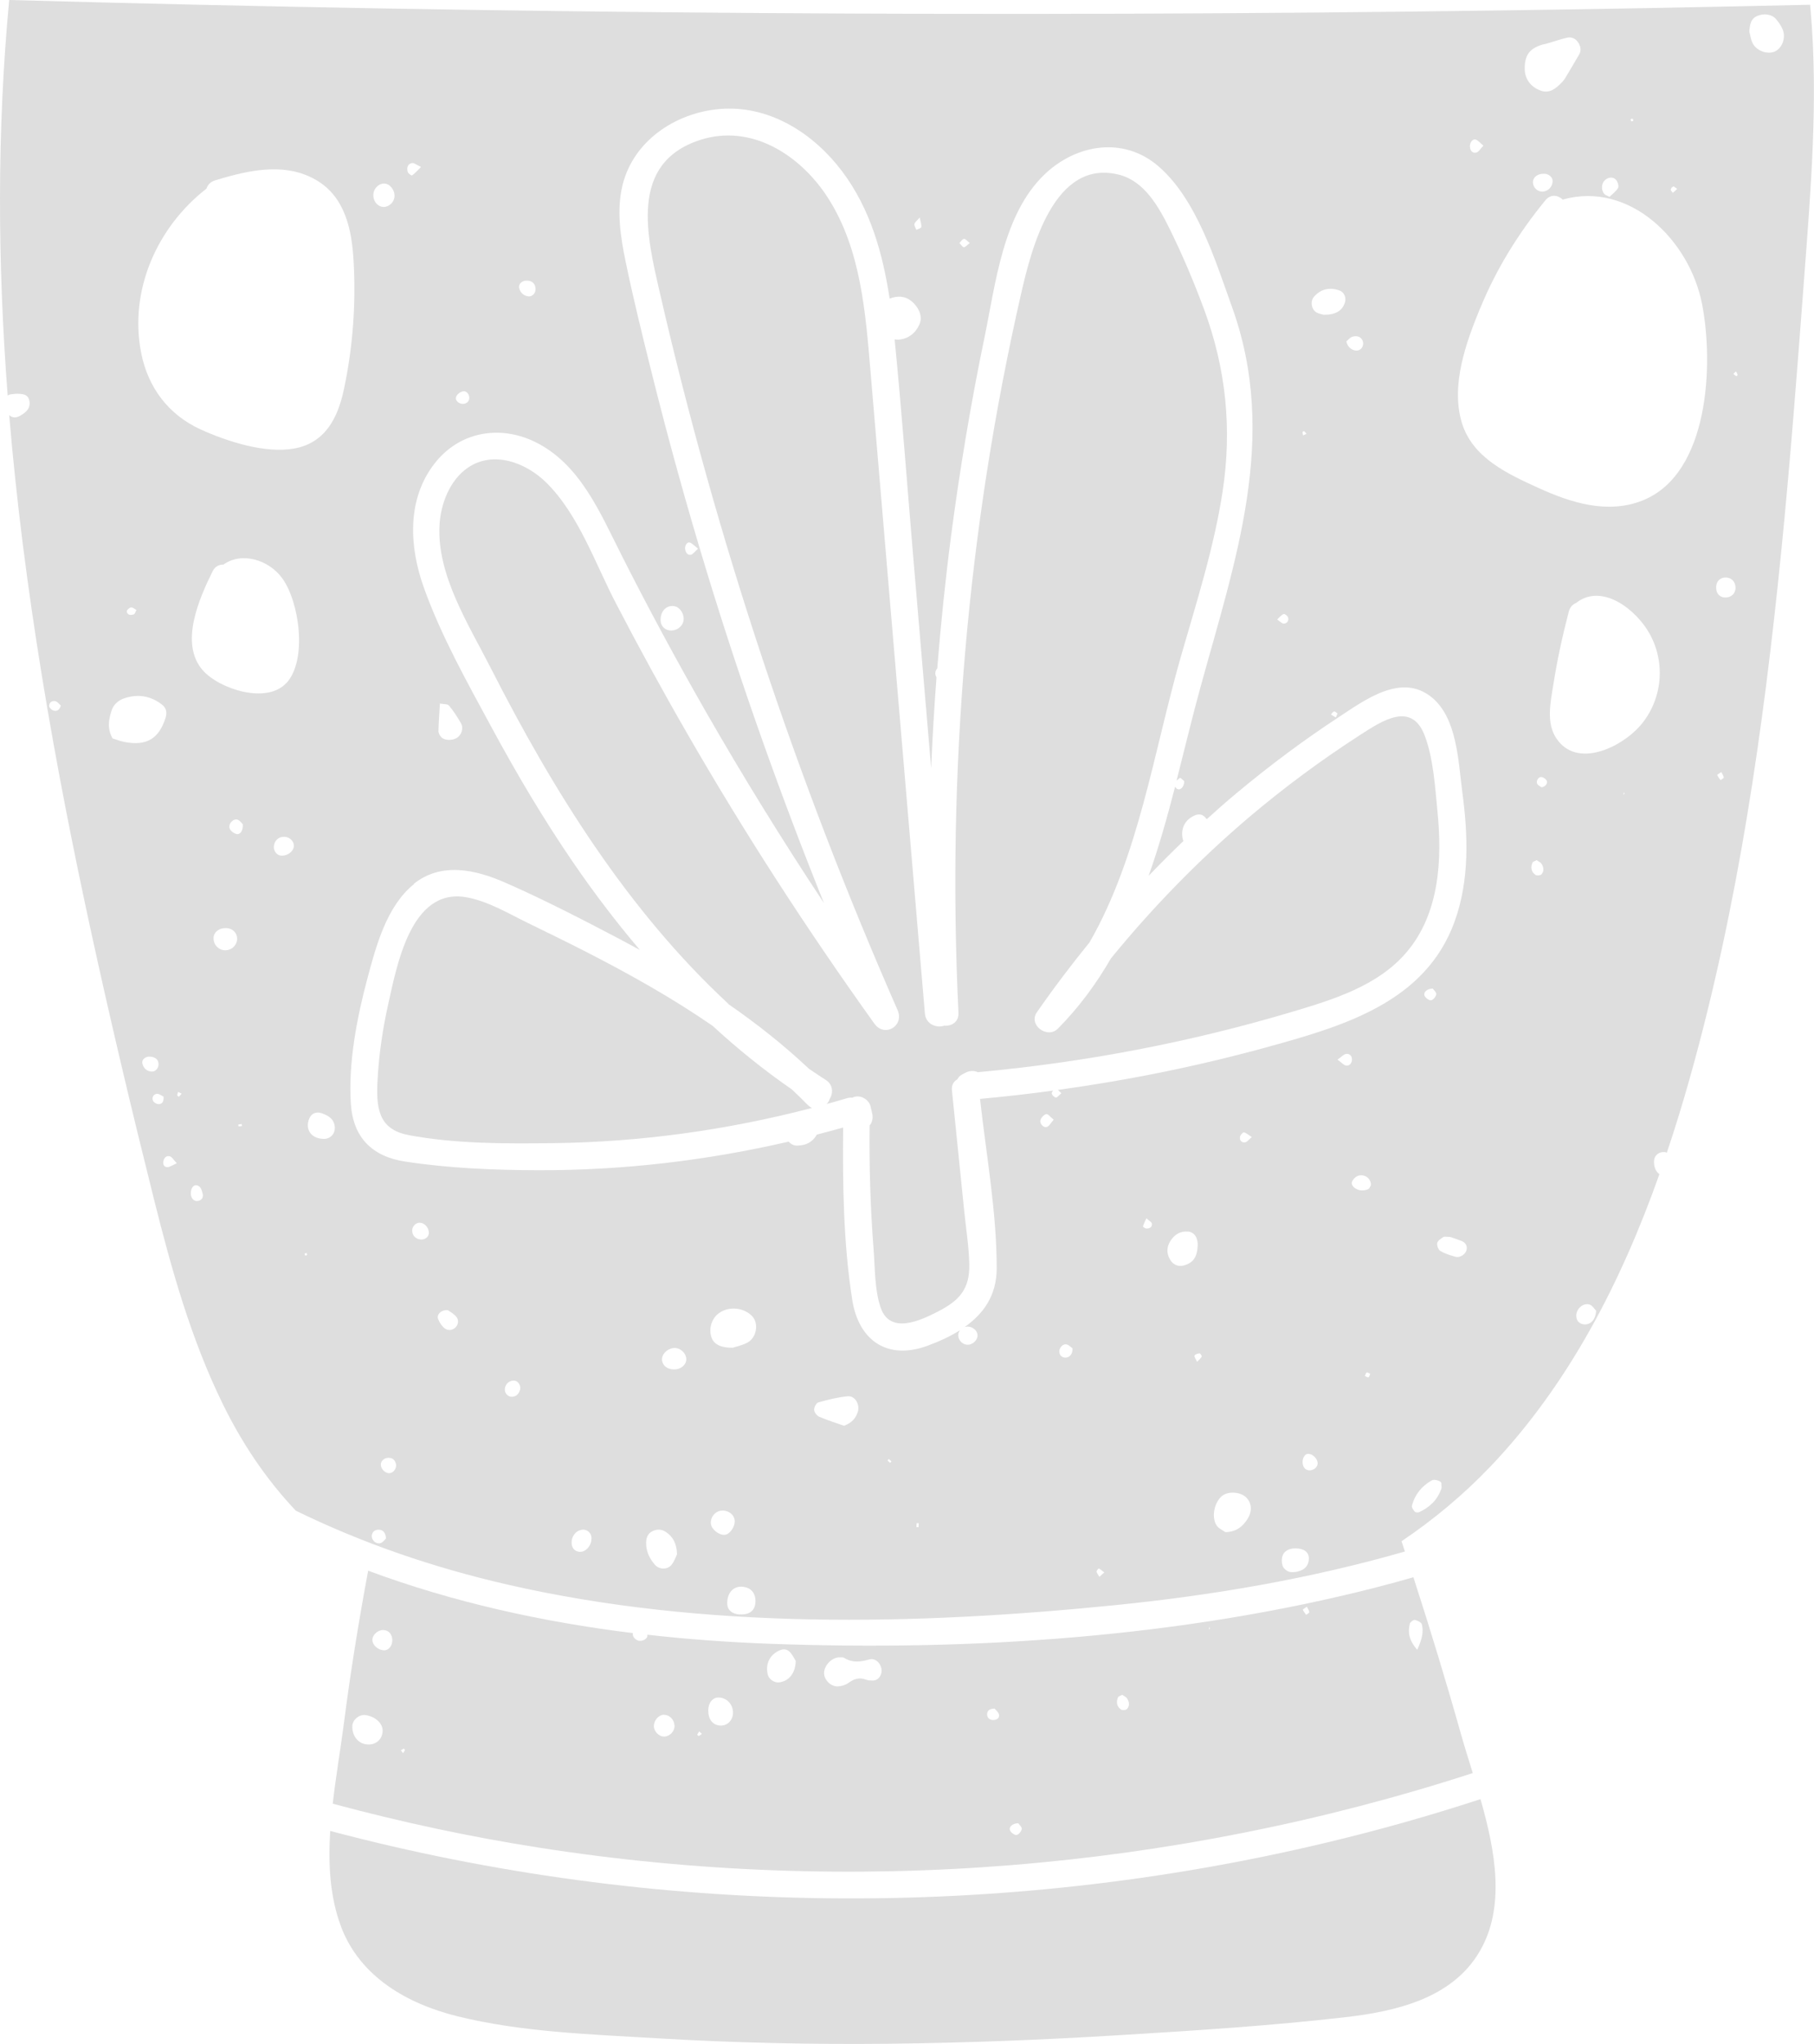 <svg width="95" height="107" viewBox="0 0 95 107" fill="none" xmlns="http://www.w3.org/2000/svg">
    <g clip-path="url(#clip0_1467_95311)">
        <path d="M21.365 59.419C23.809 59.886 26.475 59.877 28.951 59.846C33.542 59.793 38.09 59.162 42.527 58.002C42.447 57.966 42.372 57.917 42.297 57.842C42.027 57.566 41.752 57.3 41.469 57.033C40.003 56.02 38.621 54.904 37.32 53.705C35.212 52.252 32.967 50.994 30.682 49.825C29.681 49.314 28.672 48.821 27.662 48.328C26.626 47.825 25.532 47.159 24.385 46.968C21.52 46.497 20.79 50.523 20.329 52.58C20.041 53.865 19.851 55.167 19.776 56.482C19.696 57.895 19.758 59.108 21.365 59.415V59.419Z" fill="#DEDEDE"/>
        <path d="M38.151 52.571C39.634 53.593 41.047 54.713 42.366 55.953C42.659 56.153 42.951 56.348 43.248 56.539C43.637 56.788 43.642 57.228 43.451 57.535C43.42 57.633 43.367 57.722 43.296 57.797C43.655 57.699 44.014 57.597 44.368 57.49C44.465 57.464 44.55 57.459 44.634 57.468C44.665 57.455 44.691 57.442 44.727 57.428C45.076 57.313 45.506 57.562 45.59 57.922C45.621 58.046 45.648 58.175 45.679 58.299C45.732 58.535 45.679 58.757 45.541 58.926C45.519 61.081 45.581 63.232 45.749 65.378C45.829 66.374 45.794 67.52 46.126 68.471C46.617 69.871 48.194 69.142 49.128 68.658C50.222 68.094 50.793 67.507 50.762 66.174C50.74 65.249 50.589 64.316 50.496 63.396C50.284 61.294 50.067 59.193 49.854 57.09C49.823 56.802 49.947 56.611 50.133 56.508C50.191 56.402 50.275 56.308 50.381 56.255C50.443 56.224 50.505 56.188 50.567 56.157C50.78 56.046 51.014 56.042 51.214 56.131C56.771 55.62 62.266 54.58 67.611 52.989C69.776 52.344 72.163 51.629 73.677 49.834C75.391 47.807 75.533 44.985 75.28 42.466C75.156 41.212 75.068 39.688 74.607 38.497C73.921 36.711 72.393 37.724 71.22 38.484C69.183 39.795 67.23 41.244 65.379 42.812C62.758 45.043 60.353 47.514 58.179 50.176C57.422 51.487 56.519 52.722 55.403 53.851C54.854 54.406 53.84 53.664 54.3 52.998C55.172 51.74 56.098 50.518 57.063 49.331C59.64 44.839 60.42 39.355 61.832 34.413C62.656 31.547 63.577 28.685 64.029 25.73C64.529 22.45 64.21 19.309 63.059 16.198C62.519 14.74 61.903 13.287 61.212 11.896C60.659 10.79 59.915 9.488 58.631 9.154C55.208 8.257 54.017 13.007 53.477 15.371C50.656 27.703 49.589 40.395 50.195 53.024C50.217 53.509 49.828 53.731 49.451 53.695C49.053 53.838 48.486 53.624 48.437 53.06C47.778 45.296 47.122 37.529 46.462 29.765C46.175 26.343 45.882 22.926 45.594 19.504C45.329 16.38 45.094 13.047 43.349 10.341C41.915 8.119 39.342 6.452 36.65 7.332C32.917 8.55 33.882 12.394 34.564 15.358C37.522 28.223 41.702 40.799 47.007 52.882C47.37 53.709 46.33 54.335 45.794 53.593C42.278 48.687 38.992 43.617 35.981 38.386C34.688 36.147 33.448 33.876 32.253 31.578C31.172 29.503 30.296 26.921 28.599 25.255C27.537 24.215 25.836 23.57 24.495 24.49C23.547 25.143 23.073 26.397 23.016 27.508C22.878 30.121 24.561 32.729 25.704 34.978C28.967 41.39 32.877 47.674 38.155 52.562L38.151 52.571Z" fill="#DEDEDE"/>
        <path d="M17.857 100.859C18.858 103.503 21.337 104.907 23.954 105.556C27.342 106.396 30.991 106.503 34.458 106.711C42.526 107.196 50.616 107.036 58.679 106.542C62.603 106.303 66.552 106.054 70.458 105.605C73.07 105.303 76.02 104.641 77.472 102.192C78.858 99.863 78.313 96.908 77.534 94.189C74.886 95.055 72.203 95.811 69.493 96.459C52.374 100.552 34.298 100.357 17.294 95.855C17.184 97.593 17.277 99.317 17.861 100.859H17.857Z" fill="#DEDEDE"/>
        <path d="M33.486 85.905C33.283 85.874 33.101 85.678 33.145 85.496C28.407 84.914 23.731 83.883 19.281 82.23C18.776 84.923 18.342 87.629 17.993 90.349C17.824 91.633 17.585 93.02 17.426 94.428C20.986 95.384 24.595 96.162 28.239 96.73C44.566 99.29 61.428 97.917 77.13 92.824C76.917 92.131 76.704 91.464 76.527 90.838C75.748 88.065 74.907 85.314 74.021 82.572C73.388 82.754 72.755 82.928 72.117 83.092C61.853 85.727 50.902 86.443 40.341 86.056C38.194 85.976 36.037 85.825 33.894 85.581C33.965 85.745 33.699 85.932 33.482 85.896L33.486 85.905ZM19.197 91.322C18.741 91.269 18.427 90.86 18.453 90.349C18.471 90.025 18.812 89.745 19.139 89.789C19.662 89.86 20.065 90.238 20.038 90.638C20.012 91.087 19.657 91.376 19.197 91.322ZM20.091 86.398C19.786 86.372 19.516 86.132 19.503 85.87C19.489 85.603 19.777 85.332 20.065 85.336C20.37 85.341 20.565 85.581 20.543 85.918C20.525 86.203 20.326 86.416 20.091 86.398ZM21.105 91.78C21.07 91.731 21.03 91.682 20.995 91.633C21.048 91.602 21.097 91.567 21.15 91.544C21.154 91.544 21.207 91.607 21.203 91.624C21.181 91.682 21.141 91.731 21.105 91.78ZM73.835 84.999C73.857 84.914 74.025 84.794 74.101 84.807C74.238 84.838 74.437 84.936 74.464 85.043C74.566 85.447 74.464 85.838 74.22 86.372C73.786 85.87 73.72 85.447 73.835 84.999ZM68.442 84.114C68.49 84.216 68.557 84.305 68.57 84.403C68.575 84.439 68.464 84.492 68.402 84.541C68.34 84.452 68.273 84.372 68.229 84.274C68.22 84.256 68.34 84.19 68.442 84.114ZM63.332 85.172C63.345 85.198 63.358 85.225 63.367 85.252C63.349 85.274 63.332 85.296 63.314 85.319C63.318 85.27 63.327 85.221 63.332 85.167V85.172ZM58.554 88.856C58.58 88.798 58.682 88.78 58.771 88.727C58.855 88.789 58.974 88.834 59.032 88.927C59.147 89.105 59.169 89.318 59.014 89.478C58.957 89.536 58.771 89.545 58.704 89.496C58.483 89.336 58.443 89.1 58.554 88.856ZM53.329 95.455C53.377 95.526 53.523 95.65 53.51 95.748C53.492 95.873 53.351 96.046 53.24 96.064C53.138 96.082 52.952 95.948 52.899 95.833C52.815 95.655 53.014 95.455 53.329 95.451V95.455ZM52.089 89.451C52.151 89.527 52.292 89.633 52.319 89.762C52.359 89.958 52.186 90.047 52.014 90.047C51.832 90.047 51.699 89.94 51.695 89.749C51.695 89.558 51.814 89.456 52.089 89.447V89.451ZM43.977 86.767C44.061 86.767 44.158 86.758 44.22 86.798C44.645 87.065 45.07 87.003 45.531 86.874C45.863 86.781 46.168 87.114 46.168 87.469C46.168 87.74 45.969 87.98 45.726 87.98C45.602 87.98 45.469 87.98 45.358 87.936C45.008 87.798 44.725 87.891 44.433 88.105C44.278 88.216 44.056 88.283 43.866 88.287C43.481 88.291 43.14 87.914 43.157 87.563C43.179 87.158 43.587 86.758 43.972 86.767H43.977ZM40.647 86.496C40.864 86.358 41.12 86.265 41.333 86.456C41.501 86.607 41.599 86.838 41.674 86.954C41.656 87.616 41.293 88.034 40.779 88.078C40.549 88.1 40.27 87.905 40.213 87.687C40.089 87.207 40.244 86.754 40.647 86.501V86.496ZM37.631 88.869C38.056 88.874 38.384 89.22 38.388 89.66C38.388 90.069 38.078 90.371 37.693 90.336C37.317 90.3 37.095 90.011 37.091 89.553C37.087 89.158 37.317 88.865 37.631 88.869ZM36.617 90.642C36.666 90.687 36.71 90.731 36.759 90.776C36.706 90.811 36.653 90.856 36.595 90.882C36.582 90.887 36.511 90.825 36.515 90.816C36.542 90.753 36.582 90.7 36.617 90.642ZM34.775 89.776C35.063 89.776 35.306 90.02 35.324 90.336C35.342 90.624 35.085 90.904 34.797 90.913C34.514 90.922 34.239 90.647 34.244 90.358C34.248 90.056 34.501 89.776 34.771 89.771L34.775 89.776Z" fill="#DEDEDE"/>
        <path d="M0.402 20.709C0.451 20.677 0.508 20.651 0.575 20.642C0.694 20.624 0.818 20.62 0.902 20.611C1.186 20.628 1.438 20.628 1.527 20.935C1.606 21.224 1.509 21.464 1.217 21.664C1.013 21.802 0.796 21.939 0.544 21.784C0.522 21.771 0.504 21.753 0.482 21.735C1.248 30.867 2.846 39.959 4.799 48.91C5.809 53.544 6.907 58.162 8.058 62.761C8.975 66.432 10.002 70.107 11.671 73.511C12.672 75.555 13.943 77.453 15.493 79.088C19.009 80.808 22.733 82.074 26.563 82.954C36.92 85.327 47.928 85.087 58.445 84.029C63.551 83.514 68.647 82.643 73.576 81.225C73.518 81.048 73.461 80.865 73.399 80.688C75.064 79.568 76.618 78.275 78.04 76.79C82.162 72.475 84.912 67.089 86.904 61.472C86.705 61.33 86.59 61.046 86.626 60.73C86.656 60.481 86.891 60.295 87.148 60.312C87.197 60.312 87.25 60.326 87.294 60.344C87.733 59.041 88.135 57.726 88.503 56.415C91.023 47.443 92.351 38.169 93.281 28.907C93.759 24.144 94.122 19.366 94.481 14.594C94.831 9.937 95.229 5.248 94.826 0.578C94.817 0.467 94.804 0.36 94.795 0.249C89.49 0.369 84.181 0.471 78.876 0.542C52.746 0.915 26.607 0.724 0.482 0C-0.169 6.897 -0.125 13.816 0.402 20.709ZM7.451 55.651C7.425 55.464 7.629 55.291 7.872 55.318C8.089 55.34 8.275 55.424 8.302 55.678C8.324 55.9 8.156 56.104 7.956 56.1C7.686 56.091 7.496 55.917 7.451 55.646V55.651ZM8.293 57.802C8.195 57.797 8.054 57.717 8.014 57.633C7.939 57.459 8.032 57.282 8.213 57.264C8.337 57.251 8.474 57.371 8.567 57.411C8.585 57.7 8.474 57.811 8.293 57.802ZM8.767 61.103C8.576 61.103 8.519 60.935 8.563 60.766C8.603 60.592 8.74 60.481 8.904 60.539C9.019 60.579 9.094 60.726 9.258 60.899C9.028 61.001 8.895 61.103 8.767 61.103ZM9.373 57.415C9.373 57.415 9.285 57.375 9.285 57.353C9.285 57.291 9.311 57.224 9.325 57.162C9.387 57.193 9.449 57.224 9.511 57.255C9.466 57.308 9.422 57.366 9.373 57.415ZM10.414 62.859C10.206 62.93 10.024 62.783 9.998 62.539C9.971 62.281 10.091 62.05 10.263 62.046C10.511 62.072 10.556 62.281 10.609 62.477C10.657 62.659 10.604 62.801 10.414 62.863V62.859ZM11.782 49.749C11.441 49.74 11.175 49.456 11.184 49.105C11.193 48.785 11.494 48.563 11.884 48.59C12.194 48.612 12.424 48.852 12.42 49.145C12.415 49.487 12.127 49.758 11.782 49.749ZM12.491 58.97C12.491 58.935 12.477 58.873 12.482 58.873C12.539 58.859 12.601 58.855 12.659 58.846C12.659 58.882 12.668 58.917 12.672 58.953C12.61 58.957 12.553 58.966 12.491 58.97ZM12.38 43.661C12.243 43.626 12.079 43.506 12.03 43.377C11.937 43.146 12.207 42.839 12.438 42.91C12.566 42.95 12.659 43.101 12.716 43.155C12.734 43.497 12.579 43.71 12.38 43.661ZM14.682 44.79C14.496 44.763 14.333 44.55 14.341 44.337C14.355 44.012 14.585 43.794 14.899 43.808C15.161 43.817 15.387 44.03 15.391 44.27C15.395 44.572 15.032 44.839 14.682 44.79ZM14.992 35.76C13.965 36.875 11.485 36.08 10.613 35.084C9.387 33.68 10.436 31.325 11.131 29.916C11.26 29.65 11.477 29.552 11.698 29.561C12.632 28.881 14.071 29.281 14.793 30.29C15.679 31.529 16.108 34.56 14.997 35.764L14.992 35.76ZM15.989 65.73C15.967 65.716 15.962 65.663 15.949 65.632C15.984 65.618 16.02 65.605 16.051 65.592C16.064 65.627 16.077 65.663 16.091 65.698C16.055 65.712 16.011 65.743 15.989 65.73ZM16.954 59.624C16.352 59.615 16.006 59.202 16.157 58.668C16.263 58.295 16.551 58.157 16.914 58.304C17.189 58.415 17.432 58.548 17.512 58.868C17.618 59.277 17.357 59.628 16.95 59.624H16.954ZM19.934 80.785C19.682 80.857 19.434 80.617 19.474 80.368C19.505 80.19 19.629 80.092 19.81 80.083C20.041 80.075 20.2 80.221 20.213 80.546C20.151 80.603 20.054 80.75 19.93 80.785H19.934ZM20.421 77.124C20.191 77.146 19.948 76.919 19.943 76.679C19.939 76.484 20.12 76.324 20.342 76.319C20.585 76.319 20.705 76.453 20.744 76.688C20.762 76.884 20.603 77.102 20.421 77.119V77.124ZM22.024 64.89C21.759 64.863 21.581 64.672 21.586 64.414C21.586 64.21 21.767 64.019 21.958 64.014C22.237 64.01 22.476 64.276 22.458 64.574C22.445 64.765 22.246 64.912 22.024 64.89ZM23.84 69.511C23.667 69.658 23.446 69.667 23.282 69.538C23.136 69.422 23.016 69.236 22.945 69.058C22.852 68.827 23.1 68.556 23.459 68.591C23.561 68.671 23.787 68.782 23.915 68.96C24.03 69.12 24.012 69.356 23.835 69.511H23.84ZM27.236 72.76C27.17 72.973 27.037 73.124 26.793 73.124C26.585 73.124 26.413 72.915 26.439 72.702C26.47 72.435 26.7 72.249 26.953 72.28C27.143 72.306 27.298 72.551 27.236 72.76ZM30.942 80.772C30.832 81.088 30.557 81.292 30.291 81.234C30.061 81.185 29.946 81.012 29.937 80.79C29.924 80.417 30.159 80.128 30.495 80.083C30.748 80.048 30.987 80.27 30.978 80.528C30.969 80.608 30.969 80.697 30.942 80.772ZM35.171 81.923C34.945 82.194 34.511 82.172 34.29 81.91C34.011 81.585 33.834 81.212 33.838 80.777C33.838 80.519 33.918 80.279 34.175 80.159C34.414 80.043 34.666 80.057 34.883 80.208C35.246 80.457 35.441 80.812 35.455 81.372C35.393 81.501 35.317 81.741 35.167 81.923H35.171ZM35.397 71.689C35.012 71.729 34.706 71.529 34.671 71.209C34.64 70.911 34.928 70.609 35.278 70.573C35.601 70.538 35.924 70.818 35.942 71.142C35.955 71.409 35.711 71.653 35.397 71.689ZM37.235 79.803C37.173 79.479 37.425 79.132 37.753 79.088C38.111 79.039 38.444 79.275 38.475 79.594C38.506 79.915 38.231 80.319 37.965 80.35C37.682 80.385 37.283 80.088 37.235 79.803ZM38.758 84.523C38.346 84.505 38.089 84.292 38.085 83.945C38.076 83.39 38.408 83.025 38.891 83.07C39.312 83.11 39.559 83.381 39.564 83.812C39.568 84.292 39.285 84.541 38.758 84.518V84.523ZM39.143 70.289C38.86 70.44 38.528 70.502 38.373 70.556C37.762 70.569 37.407 70.378 37.279 70.062C37.089 69.591 37.257 69.014 37.669 68.734C38.182 68.378 38.944 68.449 39.382 68.894C39.745 69.263 39.639 70.022 39.143 70.289ZM44.926 73.893C44.833 74.231 44.63 74.475 44.205 74.644C43.753 74.484 43.323 74.351 42.911 74.173C42.783 74.12 42.646 73.942 42.637 73.813C42.628 73.684 42.743 73.453 42.849 73.422C43.354 73.28 43.872 73.146 44.395 73.098C44.771 73.062 45.033 73.511 44.931 73.893H44.926ZM46.622 76.586C46.574 76.546 46.525 76.51 46.485 76.462C46.48 76.457 46.525 76.408 46.542 76.382C46.591 76.422 46.636 76.462 46.684 76.502C46.662 76.528 46.644 76.559 46.622 76.586ZM48.106 79.95C48.07 79.95 48.03 79.95 47.995 79.95C47.995 79.883 47.999 79.812 48.008 79.746C48.008 79.741 48.079 79.746 48.114 79.746C48.114 79.812 48.11 79.879 48.106 79.946V79.95ZM54.841 58.993C54.668 59.073 54.425 58.828 54.491 58.633C54.535 58.504 54.677 58.344 54.797 58.326C54.889 58.308 55.013 58.486 55.182 58.619C55.036 58.784 54.96 58.939 54.841 58.993ZM55.793 71.076C55.607 71.067 55.492 70.96 55.478 70.773C55.465 70.564 55.656 70.342 55.85 70.382C55.983 70.409 56.094 70.538 56.169 70.591C56.182 70.889 56.005 71.08 55.793 71.076ZM57.573 82.55C57.52 82.456 57.449 82.372 57.427 82.274C57.418 82.23 57.533 82.105 57.546 82.114C57.635 82.159 57.71 82.225 57.83 82.319C57.719 82.421 57.644 82.487 57.573 82.554V82.55ZM60.035 64.316C59.973 64.316 59.853 64.228 59.858 64.205C59.893 64.081 59.955 63.961 60.039 63.779C60.181 63.912 60.309 63.974 60.323 64.054C60.349 64.241 60.208 64.325 60.035 64.316ZM62.001 66.249C61.691 66.329 61.425 66.21 61.266 65.925C61.089 65.605 61.098 65.285 61.288 64.979C61.501 64.636 61.802 64.441 62.222 64.476C62.541 64.503 62.745 64.792 62.723 65.219C62.696 65.819 62.479 66.121 61.996 66.249H62.001ZM62.692 71.293C62.625 71.147 62.532 71.031 62.559 70.969C62.59 70.898 62.727 70.862 62.825 70.849C62.856 70.849 62.949 70.982 62.935 71.018C62.891 71.107 62.807 71.173 62.696 71.293H62.692ZM65.357 79.483C65.079 79.95 64.702 80.203 64.175 80.212C64.056 80.123 63.808 80.021 63.697 79.835C63.44 79.39 63.595 78.692 63.963 78.346C64.255 78.07 64.892 78.079 65.225 78.359C65.543 78.635 65.597 79.079 65.357 79.479V79.483ZM65.225 59.801C65.03 59.837 64.91 59.708 64.937 59.522C64.95 59.428 65.092 59.268 65.145 59.282C65.273 59.308 65.384 59.419 65.557 59.53C65.397 59.664 65.318 59.779 65.225 59.797V59.801ZM67.966 82.274C67.811 82.305 67.625 82.332 67.483 82.274C67.35 82.225 67.195 82.083 67.164 81.954C67.027 81.399 67.301 81.061 67.85 81.061C68.284 81.061 68.546 81.257 68.546 81.585C68.546 81.941 68.346 82.19 67.961 82.27L67.966 82.274ZM68.639 76.973C68.422 77.004 68.249 76.862 68.222 76.622C68.191 76.373 68.311 76.137 68.479 76.115C68.696 76.088 68.953 76.302 69.002 76.55C69.037 76.746 68.873 76.937 68.643 76.973H68.639ZM70.498 55.784C70.37 55.766 70.259 55.629 70.047 55.473C70.259 55.326 70.37 55.193 70.498 55.175C70.676 55.149 70.813 55.286 70.804 55.477C70.799 55.66 70.676 55.811 70.494 55.784H70.498ZM71.667 72.107C71.623 72.124 71.543 72.062 71.481 72.035C71.513 71.973 71.526 71.876 71.575 71.853C71.619 71.835 71.698 71.898 71.76 71.924C71.729 71.987 71.716 72.084 71.667 72.102V72.107ZM71.787 62.068C71.743 62.135 71.712 62.232 71.65 62.259C71.539 62.303 71.411 62.33 71.291 62.321C70.99 62.294 70.733 62.068 70.804 61.872C70.853 61.739 70.999 61.592 71.132 61.552C71.451 61.459 71.734 61.65 71.791 61.943C71.8 61.983 71.791 62.023 71.791 62.068H71.787ZM75.476 77.955C75.272 78.537 74.86 78.919 74.315 79.168C74.253 79.195 74.125 79.181 74.09 79.137C74.014 79.048 73.921 78.91 73.944 78.821C74.099 78.235 74.457 77.799 74.984 77.501C75.144 77.413 75.476 77.555 75.484 77.63C75.484 77.795 75.507 77.884 75.484 77.955H75.476ZM75.037 51.758C75.086 51.829 75.232 51.953 75.219 52.051C75.201 52.176 75.059 52.349 74.949 52.367C74.847 52.385 74.661 52.251 74.608 52.136C74.524 51.958 74.723 51.758 75.037 51.754V51.758ZM76.804 65.441C76.751 65.667 76.459 65.859 76.233 65.796C75.958 65.721 75.679 65.636 75.436 65.494C75.329 65.432 75.241 65.205 75.267 65.076C75.294 64.952 75.462 64.845 75.591 64.761C75.648 64.721 75.75 64.756 75.941 64.756C76.069 64.801 76.304 64.872 76.529 64.961C76.742 65.045 76.857 65.21 76.804 65.441ZM80.718 45.781C80.661 45.839 80.475 45.848 80.409 45.799C80.187 45.639 80.147 45.403 80.258 45.159C80.284 45.101 80.386 45.083 80.475 45.03C80.559 45.092 80.679 45.137 80.736 45.23C80.851 45.408 80.873 45.621 80.718 45.781ZM80.732 41.217C80.674 41.173 80.555 41.124 80.506 41.039C80.426 40.906 80.564 40.666 80.714 40.679C80.811 40.684 80.935 40.764 80.989 40.848C81.077 40.99 80.953 41.181 80.736 41.217H80.732ZM82.955 69.334C82.729 69.311 82.574 69.165 82.552 68.942C82.507 68.56 82.888 68.187 83.242 68.294C83.397 68.338 83.508 68.543 83.588 68.618C83.566 69.094 83.296 69.365 82.955 69.334ZM85.022 41.621C85.027 41.573 85.036 41.524 85.04 41.47C85.053 41.497 85.067 41.524 85.076 41.55C85.058 41.573 85.04 41.595 85.022 41.617V41.621ZM85.873 38.017C84.898 39.129 82.569 40.262 81.502 38.648C80.966 37.84 81.201 36.764 81.343 35.876C81.546 34.574 81.826 33.294 82.158 32.018C82.22 31.783 82.366 31.636 82.538 31.569C83.898 30.494 85.704 31.921 86.404 33.2C87.254 34.756 87.046 36.684 85.877 38.017H85.873ZM90.106 40.844C90.044 40.755 89.978 40.675 89.933 40.577C89.924 40.559 90.044 40.493 90.146 40.417C90.195 40.519 90.261 40.608 90.274 40.706C90.279 40.742 90.163 40.795 90.106 40.844ZM92.006 0.844C92.369 0.68 92.789 0.738 93.02 1.009C93.148 1.164 93.272 1.338 93.352 1.524C93.542 1.964 93.343 2.511 92.953 2.693C92.577 2.866 91.992 2.671 91.789 2.266C91.682 2.053 91.656 1.8 91.612 1.649C91.642 1.262 91.7 0.982 92.006 0.844ZM90.912 19.442C90.943 19.5 90.983 19.558 91 19.62C91.005 19.638 90.943 19.7 90.934 19.695C90.876 19.66 90.828 19.615 90.775 19.575C90.819 19.531 90.863 19.486 90.912 19.442ZM90.363 30.232C90.677 30.232 90.89 30.45 90.89 30.778C90.89 31.081 90.646 31.298 90.327 31.28C90.066 31.267 89.889 31.081 89.876 30.801C89.854 30.467 90.057 30.236 90.367 30.232H90.363ZM87.626 9.763C87.671 9.75 87.737 9.825 87.834 9.892C87.755 9.968 87.684 10.03 87.609 10.097C87.569 10.039 87.493 9.981 87.498 9.928C87.498 9.87 87.569 9.785 87.626 9.768V9.763ZM85.496 6.217C85.523 6.23 85.527 6.284 85.541 6.319C85.505 6.333 85.461 6.364 85.439 6.35C85.412 6.337 85.408 6.284 85.39 6.248C85.425 6.235 85.47 6.204 85.492 6.217H85.496ZM84.084 9.399C84.257 9.279 84.482 9.243 84.633 9.417C84.721 9.519 84.792 9.745 84.739 9.839C84.633 10.025 84.434 10.163 84.292 10.305C84.155 10.234 84.066 10.212 84.022 10.159C83.831 9.937 83.862 9.563 84.088 9.403L84.084 9.399ZM80.882 2.315C81.281 2.213 81.671 2.062 82.073 1.973C82.335 1.915 82.556 2.04 82.689 2.289C82.795 2.484 82.808 2.675 82.689 2.875C82.454 3.266 82.233 3.657 81.998 4.044C81.936 4.151 81.856 4.253 81.772 4.337C81.471 4.639 81.152 4.91 80.683 4.742C80.165 4.555 79.859 4.137 79.85 3.617C79.842 2.857 80.129 2.502 80.882 2.306V2.315ZM81.312 9.474C81.312 9.781 81.064 10.034 80.763 10.03C80.506 10.03 80.289 9.808 80.28 9.559C80.271 9.274 80.532 9.079 80.891 9.097C81.121 9.11 81.312 9.279 81.312 9.474ZM77.278 7.306C77.406 7.341 77.508 7.479 77.685 7.626C77.53 7.786 77.451 7.941 77.331 7.981C77.163 8.039 77.021 7.932 76.986 7.741C76.941 7.51 77.101 7.257 77.278 7.306ZM77.53 16.113C78.372 14.06 79.532 12.198 80.931 10.488C81.214 10.145 81.591 10.212 81.839 10.448C85.355 9.465 88.485 12.585 89.136 15.909C89.747 19.024 89.53 24.793 86.032 26.197C84.208 26.93 82.277 26.326 80.577 25.548C78.96 24.81 77.105 23.97 76.552 22.113C75.967 20.149 76.786 17.909 77.526 16.109L77.53 16.113ZM70.822 17.629C71.114 17.536 71.34 17.673 71.384 17.922C71.419 18.14 71.273 18.34 71.065 18.353C70.822 18.367 70.556 18.171 70.512 17.869C70.591 17.807 70.693 17.673 70.822 17.629ZM68.807 15.545C69.152 15.136 69.639 15.016 70.157 15.211C70.392 15.3 70.512 15.571 70.436 15.829C70.304 16.269 69.941 16.487 69.321 16.478C69.236 16.456 69.112 16.433 69.002 16.385C68.692 16.26 68.59 15.798 68.811 15.54L68.807 15.545ZM70.047 37.351C70.016 37.422 69.989 37.489 69.958 37.56C69.874 37.511 69.79 37.458 69.701 37.409C69.754 37.351 69.799 37.262 69.861 37.249C69.914 37.235 69.985 37.315 70.047 37.351ZM68.298 22.575C68.346 22.615 68.382 22.664 68.422 22.713C68.364 22.739 68.302 22.766 68.245 22.793C68.231 22.735 68.213 22.677 68.213 22.619C68.213 22.602 68.289 22.566 68.302 22.575H68.298ZM67.231 32.143C67.279 32.125 67.439 32.249 67.461 32.329C67.505 32.498 67.403 32.645 67.226 32.649C67.142 32.649 67.049 32.543 66.885 32.431C67.027 32.303 67.115 32.187 67.231 32.143ZM50.483 12.505C50.563 12.501 50.656 12.621 50.785 12.723C50.652 12.825 50.559 12.945 50.479 12.941C50.395 12.932 50.32 12.798 50.244 12.723C50.324 12.647 50.399 12.514 50.483 12.51V12.505ZM48.168 11.385C48.212 11.634 48.27 11.767 48.247 11.892C48.234 11.954 48.079 11.985 47.99 12.034C47.951 11.932 47.875 11.825 47.889 11.727C47.902 11.643 48.013 11.567 48.168 11.385ZM27.568 14.691C27.865 14.687 28.033 14.838 28.046 15.118C28.06 15.34 27.883 15.531 27.688 15.518C27.435 15.496 27.232 15.314 27.187 15.065C27.152 14.869 27.329 14.696 27.568 14.691ZM23.924 20.7C24.004 20.588 24.167 20.482 24.291 20.482C24.495 20.482 24.628 20.748 24.561 20.935C24.495 21.122 24.26 21.202 24.057 21.1C23.889 21.015 23.818 20.851 23.924 20.704V20.7ZM21.577 8.537C21.688 8.519 21.825 8.639 22.051 8.741C21.843 8.946 21.723 9.083 21.577 9.186C21.555 9.203 21.373 9.079 21.351 8.999C21.294 8.794 21.338 8.577 21.577 8.537ZM20.111 9.608C20.412 9.608 20.683 9.945 20.66 10.292C20.643 10.581 20.377 10.834 20.098 10.834C19.775 10.834 19.522 10.519 19.553 10.159C19.58 9.857 19.832 9.612 20.111 9.608ZM21.666 46.274C23.109 45.123 24.885 45.519 26.448 46.203C28.489 47.096 30.486 48.132 32.461 49.167C32.811 49.354 33.161 49.541 33.511 49.732C32.266 48.27 31.102 46.736 30.012 45.145C28.467 42.888 27.068 40.528 25.766 38.12C24.486 35.755 23.118 33.325 22.206 30.787C21.431 28.641 21.289 26.143 22.764 24.259C24.048 22.61 26.151 22.228 28.011 23.13C30.362 24.273 31.416 26.819 32.532 29.027C33.931 31.8 35.406 34.533 36.947 37.227C38.904 40.644 40.976 43.995 43.151 47.279C40.879 41.635 38.838 35.898 37.058 30.076C35.973 26.526 34.981 22.948 34.086 19.344C33.621 17.478 33.161 15.607 32.771 13.727C32.497 12.403 32.275 11.008 32.607 9.674C33.205 7.279 35.534 5.813 37.903 5.693C40.405 5.568 42.646 7.03 44.107 8.977C45.577 10.932 46.228 13.261 46.591 15.634C46.631 15.616 46.671 15.602 46.715 15.589C47.154 15.46 47.534 15.545 47.853 15.874C48.199 16.233 48.309 16.651 48.141 17.007C47.933 17.456 47.57 17.731 47.087 17.78C47.003 17.789 46.928 17.78 46.852 17.767C47.229 21.575 47.508 25.401 47.831 29.214C48.141 32.88 48.451 36.551 48.765 40.217C48.832 38.631 48.925 37.049 49.044 35.467C49.005 35.387 48.982 35.32 48.982 35.253C48.982 35.147 49.022 35.058 49.084 34.996C49.27 32.672 49.509 30.352 49.81 28.041C50.267 24.561 50.847 21.095 51.559 17.66C52.144 14.847 52.516 11.216 54.712 9.123C56.368 7.546 58.826 7.137 60.642 8.683C62.661 10.403 63.653 13.656 64.52 16.069C66.991 22.917 64.675 29.379 62.847 36.058C62.413 37.64 62.028 39.257 61.616 40.87C61.669 40.817 61.731 40.768 61.793 40.728C61.828 40.706 61.957 40.848 62.019 40.893C62.019 41.181 61.833 41.386 61.66 41.31C61.62 41.293 61.571 41.239 61.54 41.186C61.133 42.764 60.695 44.332 60.154 45.852C60.748 45.23 61.355 44.626 61.974 44.03C61.965 44.012 61.957 43.995 61.952 43.972C61.828 43.492 61.983 43.039 62.386 42.786C62.603 42.648 62.86 42.555 63.072 42.746C63.121 42.79 63.161 42.839 63.197 42.888C63.71 42.421 64.228 41.964 64.764 41.519C66.478 40.088 68.275 38.746 70.14 37.524C71.508 36.627 73.399 35.222 74.975 36.502C76.317 37.591 76.37 39.875 76.578 41.439C76.884 43.71 76.968 46.079 76.171 48.265C74.639 52.465 70.374 53.709 66.469 54.789C62.833 55.797 59.136 56.544 55.403 57.06C55.456 57.104 55.514 57.175 55.585 57.233C55.461 57.335 55.368 57.468 55.292 57.459C55.208 57.446 55.075 57.308 55.08 57.228C55.08 57.188 55.115 57.135 55.16 57.095C53.884 57.268 52.609 57.411 51.325 57.531C51.648 60.45 52.202 63.477 52.197 66.401C52.197 67.818 51.506 68.782 50.514 69.476C50.563 69.462 50.612 69.449 50.661 69.449C50.913 69.44 51.165 69.64 51.192 69.867C51.223 70.142 50.944 70.418 50.647 70.4C50.399 70.382 50.191 70.165 50.182 69.911C50.182 69.809 50.218 69.711 50.284 69.636C49.775 69.96 49.195 70.222 48.597 70.445C46.489 71.231 44.966 70.196 44.63 68.036C44.169 65.085 44.125 62.014 44.156 59.028C43.695 59.157 43.235 59.282 42.774 59.401C42.774 59.401 42.774 59.41 42.77 59.415C42.566 59.757 42.265 59.961 41.769 59.975C41.579 59.984 41.415 59.899 41.304 59.766C37.004 60.761 32.603 61.277 28.184 61.264C25.868 61.259 23.508 61.161 21.214 60.81C19.496 60.548 18.491 59.557 18.375 57.793C18.234 55.638 18.69 53.287 19.243 51.216C19.695 49.523 20.253 47.425 21.688 46.279L21.666 46.274ZM22.963 38.262C22.972 37.809 23.007 37.36 23.038 36.831C23.233 36.871 23.437 36.849 23.512 36.938C23.751 37.222 23.955 37.538 24.141 37.862C24.291 38.12 24.172 38.48 23.924 38.631C23.68 38.782 23.282 38.773 23.109 38.591C23.029 38.506 22.959 38.373 22.959 38.266L22.963 38.262ZM34.596 32.485C34.582 32.041 34.843 31.721 35.22 31.725C35.534 31.725 35.8 32.032 35.804 32.396C35.804 32.725 35.526 32.996 35.162 33.009C34.848 33.018 34.604 32.796 34.596 32.485ZM35.88 28.739C35.858 28.552 35.995 28.352 36.132 28.405C36.261 28.454 36.367 28.574 36.557 28.725C36.389 28.872 36.291 29.023 36.176 29.045C35.999 29.076 35.902 28.916 35.88 28.739ZM10.812 9.874C10.874 9.683 11.016 9.519 11.264 9.443C11.37 9.412 11.477 9.381 11.583 9.35C11.64 9.328 11.694 9.31 11.747 9.301C13.336 8.848 15.072 8.55 16.573 9.434C18.079 10.319 18.424 12.034 18.517 13.652C18.65 15.896 18.477 18.215 18.004 20.411C17.685 21.899 17.02 23.193 15.404 23.482C13.877 23.757 11.88 23.104 10.507 22.482C8.833 21.717 7.761 20.304 7.398 18.5C6.739 15.207 8.231 11.883 10.808 9.879L10.812 9.874ZM6.863 31.8C6.947 31.787 7.053 31.885 7.146 31.938C7.088 32.036 7.066 32.138 7.013 32.16C6.858 32.214 6.677 32.218 6.637 32.014C6.623 31.956 6.77 31.814 6.858 31.8H6.863ZM5.835 37.227C5.937 36.889 6.189 36.662 6.517 36.555C7.234 36.316 7.903 36.431 8.496 36.898C8.713 37.066 8.753 37.311 8.674 37.569C8.324 38.684 7.668 39.071 6.499 38.84C6.3 38.8 6.105 38.724 5.893 38.657C5.596 38.106 5.702 37.662 5.835 37.222V37.227ZM2.895 36.706C3.015 36.733 3.107 36.871 3.187 36.938C3.099 37.227 2.93 37.244 2.78 37.191C2.691 37.16 2.576 37.04 2.572 36.96C2.572 36.773 2.731 36.671 2.895 36.706Z" fill="#DEDEDE"/>
    </g>
    <defs>
        <clipPath id="clip0_1467_95311">
            <rect width="95" height="107" fill="white"/>
        </clipPath>
    </defs>
</svg>
